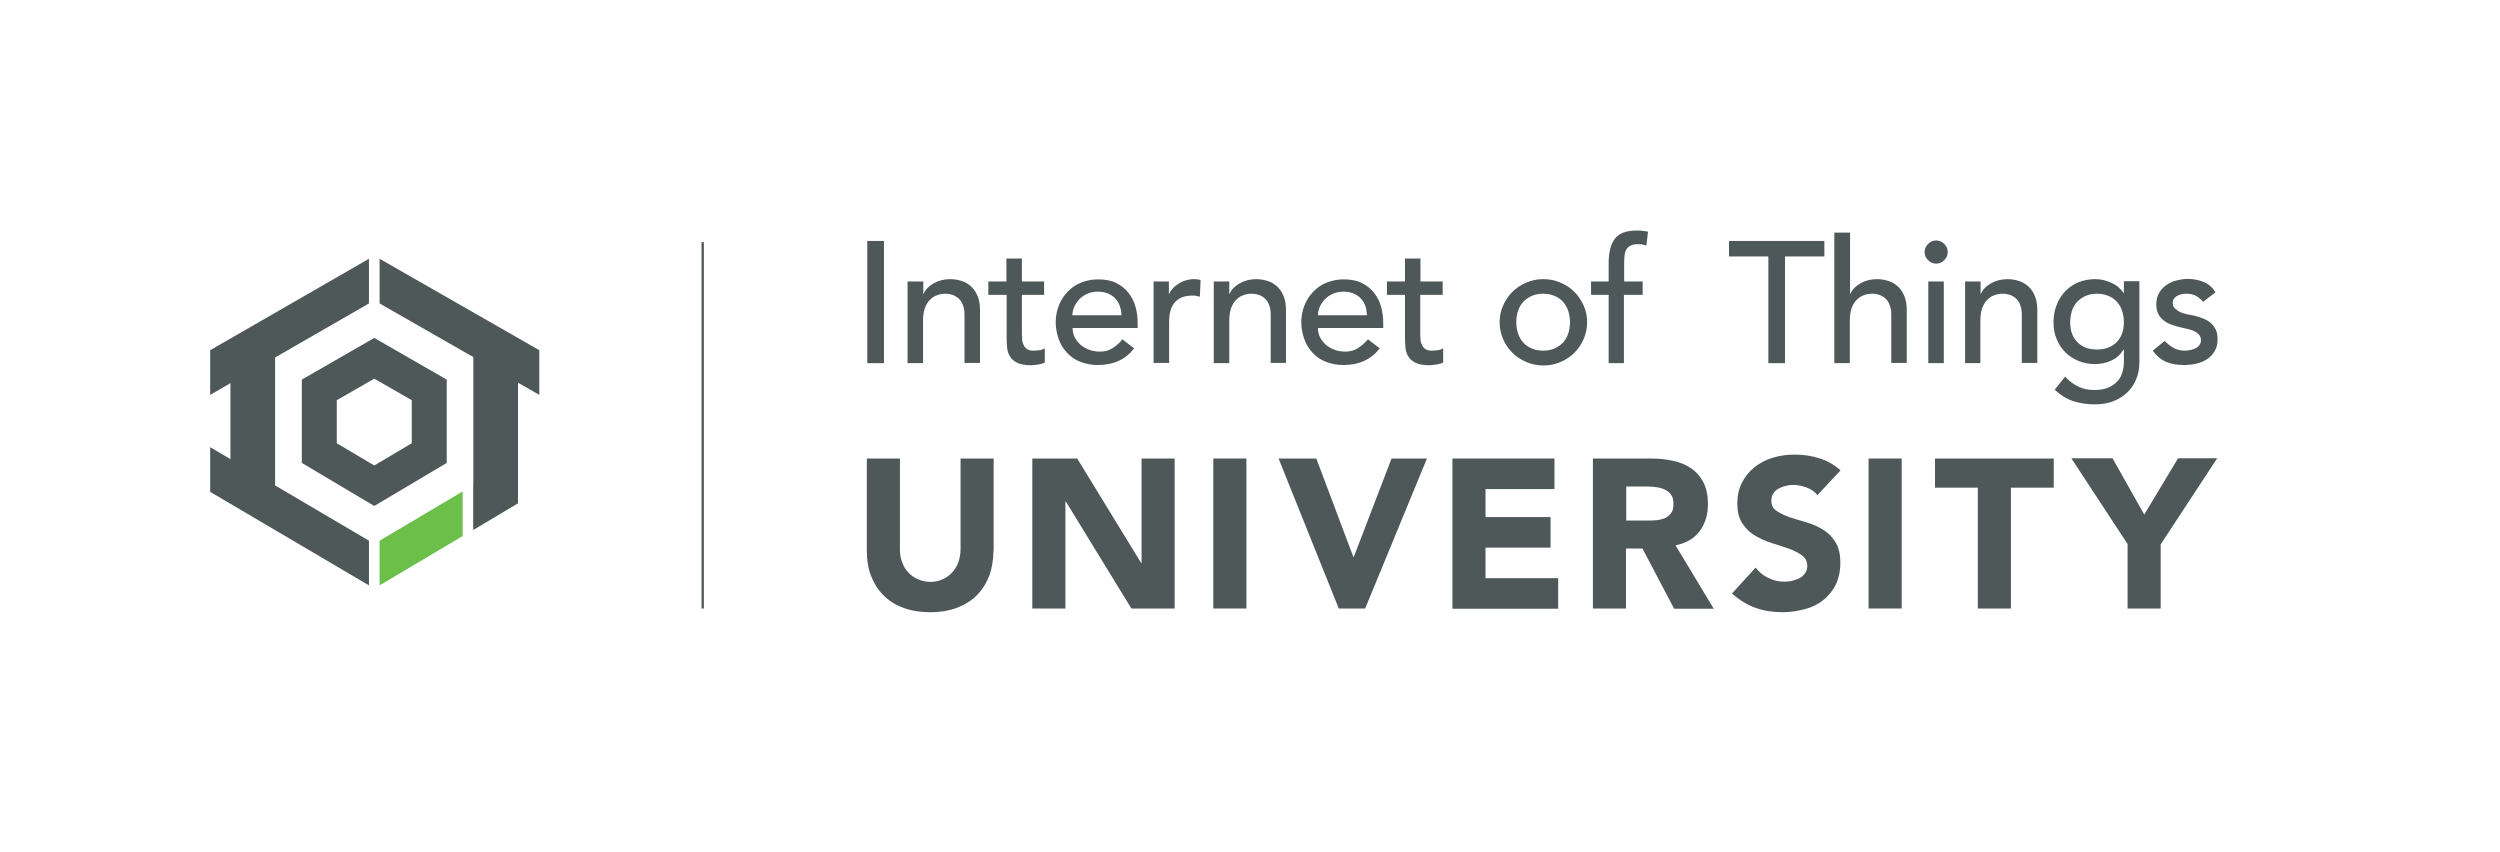 <?xml version="1.0" encoding="utf-8"?>
<!-- Generator: Adobe Illustrator 20.1.0, SVG Export Plug-In . SVG Version: 6.00 Build 0)  -->
<svg version="1.1" id="Layer_6_copy_3" xmlns="http://www.w3.org/2000/svg" xmlns:xlink="http://www.w3.org/1999/xlink" x="0px"
	 y="0px" viewBox="0 0 1080.1 368" style="enable-background:new 0 0 1080.1 368;" xml:space="preserve">
<style type="text/css">
	.st0{fill:#4F5858;}
	.st1{fill:#6CC04A;}
	.st2{fill:none;stroke:#4F5858;stroke-miterlimit:10;}
</style>
<g>
	<path class="st0" d="M429.2,237.9c0,3.8-0.6,7.4-1.7,10.6c-1.2,3.2-2.9,6-5.2,8.4c-2.3,2.4-5.1,4.2-8.6,5.6c-3.4,1.3-7.4,2-11.8,2
		c-4.5,0-8.5-0.7-11.9-2c-3.4-1.3-6.3-3.2-8.6-5.6c-2.3-2.4-4-5.2-5.2-8.4c-1.2-3.2-1.7-6.8-1.7-10.6v-39.8h14.3v39.3
		c0,2,0.3,3.9,1,5.6c0.6,1.7,1.5,3.2,2.7,4.4c1.2,1.3,2.5,2.2,4.2,2.9c1.6,0.7,3.4,1.1,5.3,1.1c1.9,0,3.6-0.4,5.2-1.1
		c1.6-0.7,3-1.7,4.1-2.9c1.2-1.3,2.1-2.7,2.7-4.4c0.6-1.7,1-3.6,1-5.6v-39.3h14.3V237.9z"/>
	<path class="st0" d="M446,198.1h19.4l27.6,45.1h0.2v-45.1h14.3v64.8h-18.7l-28.3-46.2h-0.2v46.2H446V198.1z"/>
	<path class="st0" d="M524.2,198.1h14.3v64.8h-14.3V198.1z"/>
	<path class="st0" d="M552.4,198.1h16.3l16,42.5h0.2l16.3-42.5h15.3l-26.7,64.8h-11.4L552.4,198.1z"/>
	<path class="st0" d="M627.5,198.1h44.1v13.2h-29.8v12.1h28.1v13.2h-28.1v13.2h31.4v13.2h-45.7V198.1z"/>
	<path class="st0" d="M688.3,198.1h25.1c3.3,0,6.4,0.3,9.4,1c3,0.6,5.6,1.7,7.8,3.2c2.2,1.5,4,3.5,5.3,6c1.3,2.5,2,5.7,2,9.5
		c0,4.6-1.2,8.5-3.6,11.7c-2.4,3.2-5.9,5.2-10.4,6.1l16.5,27.4h-17.1L709.6,237h-7.1v25.9h-14.3V198.1z M702.6,224.9h8.4
		c1.3,0,2.6,0,4.1-0.1s2.7-0.4,3.9-0.8c1.2-0.5,2.1-1.2,2.9-2.2c0.8-1,1.1-2.3,1.1-4.1c0-1.6-0.3-3-1-3.9c-0.7-1-1.5-1.7-2.6-2.2
		c-1-0.5-2.2-0.9-3.6-1.1c-1.3-0.2-2.7-0.3-3.9-0.3h-9.3V224.9z"/>
	<path class="st0" d="M785.2,213.9c-1.2-1.5-2.7-2.5-4.7-3.3c-2-0.7-3.9-1.1-5.6-1.1c-1,0-2.1,0.1-3.2,0.4c-1.1,0.2-2.1,0.6-3.1,1.1
		c-1,0.5-1.8,1.2-2.4,2.1c-0.6,0.9-0.9,1.9-0.9,3.1c0,2,0.7,3.5,2.2,4.5c1.5,1,3.3,1.9,5.5,2.7c2.2,0.7,4.6,1.5,7.2,2.2
		s5,1.8,7.2,3.1c2.2,1.3,4.1,3.1,5.5,5.4c1.5,2.3,2.2,5.3,2.2,9.1c0,3.6-0.7,6.7-2,9.4c-1.3,2.7-3.2,4.9-5.4,6.7
		c-2.3,1.8-4.9,3.1-8,3.9s-6.2,1.3-9.6,1.3c-4.2,0-8.1-0.6-11.7-1.9c-3.6-1.3-7-3.4-10.1-6.2l10.2-11.2c1.5,2,3.3,3.5,5.5,4.5
		c2.2,1.1,4.5,1.6,6.9,1.6c1.2,0,2.3-0.1,3.5-0.4c1.2-0.3,2.3-0.7,3.2-1.2c0.9-0.5,1.7-1.2,2.3-2.1c0.6-0.9,0.9-1.9,0.9-3
		c0-2-0.7-3.5-2.2-4.6c-1.5-1.1-3.4-2.1-5.6-2.9c-2.3-0.8-4.7-1.6-7.3-2.4c-2.6-0.8-5.1-1.9-7.3-3.2c-2.3-1.3-4.1-3.1-5.6-5.3
		c-1.5-2.2-2.2-5.1-2.2-8.7c0-3.5,0.7-6.5,2.1-9.2c1.4-2.6,3.2-4.8,5.5-6.6c2.3-1.8,4.9-3.1,7.9-4c3-0.9,6.1-1.3,9.3-1.3
		c3.7,0,7.2,0.5,10.6,1.6c3.4,1,6.5,2.8,9.2,5.2L785.2,213.9z"/>
	<path class="st0" d="M807.3,198.1h14.3v64.8h-14.3V198.1z"/>
	<path class="st0" d="M854.5,210.7H836v-12.6h51.3v12.6h-18.5v52.2h-14.3V210.7z"/>
	<path class="st0" d="M919.3,235.2l-24.4-37.2h17.8l13.7,24.3l14.6-24.3h16.9l-24.4,37.2v27.7h-14.3V235.2z"/>
</g>
<g>
	<path class="st0" d="M374.7,104.1h7.2v52.8h-7.2V104.1z"/>
	<path class="st0" d="M392.2,121.6h6.7v5.4h0.1c0.8-1.9,2.3-3.4,4.4-4.6c2.1-1.2,4.5-1.8,7.2-1.8c1.7,0,3.3,0.3,4.9,0.8
		c1.6,0.5,2.9,1.3,4.1,2.4c1.2,1.1,2.1,2.5,2.8,4.2c0.7,1.7,1,3.7,1,6.1v22.7h-6.7V136c0-1.6-0.2-3-0.7-4.2c-0.4-1.2-1-2.1-1.8-2.8
		s-1.6-1.2-2.6-1.6c-1-0.3-2-0.5-3-0.5c-1.4,0-2.7,0.2-3.9,0.7c-1.2,0.4-2.2,1.2-3.1,2.1c-0.9,1-1.6,2.2-2.1,3.7
		c-0.5,1.5-0.7,3.3-0.7,5.3v18.2h-6.7V121.6z"/>
	<path class="st0" d="M451.1,127.4h-9.6v16c0,1,0,2,0.1,2.9c0,1,0.2,1.8,0.6,2.6c0.3,0.8,0.8,1.4,1.5,1.9c0.7,0.5,1.7,0.7,2.9,0.7
		c0.8,0,1.6-0.1,2.5-0.2c0.8-0.1,1.6-0.4,2.3-0.8v6.1c-0.8,0.4-1.8,0.8-3.1,0.9c-1.3,0.2-2.2,0.3-2.9,0.3c-2.6,0-4.6-0.4-6-1.1
		c-1.4-0.7-2.5-1.7-3.1-2.8c-0.7-1.1-1.1-2.4-1.2-3.8c-0.1-1.4-0.2-2.8-0.2-4.3v-18.4H427v-5.8h7.8v-9.9h6.7v9.9h9.6V127.4z"/>
	<path class="st0" d="M463.4,141.7c0,1.5,0.3,2.9,1,4.2s1.6,2.3,2.6,3.2c1.1,0.9,2.4,1.6,3.8,2.1c1.4,0.5,2.9,0.7,4.5,0.7
		c2.1,0,3.9-0.5,5.4-1.5c1.5-1,3-2.2,4.2-3.8l5.1,3.9c-3.7,4.8-8.9,7.2-15.7,7.2c-2.8,0-5.3-0.5-7.6-1.4c-2.3-0.9-4.2-2.2-5.7-3.9
		c-1.6-1.7-2.8-3.6-3.6-5.9c-0.8-2.3-1.3-4.7-1.3-7.3c0-2.6,0.5-5.1,1.4-7.3c0.9-2.3,2.2-4.2,3.8-5.9c1.6-1.7,3.5-3,5.8-3.9
		c2.2-0.9,4.7-1.4,7.3-1.4c3.1,0,5.8,0.5,7.9,1.6c2.2,1.1,3.9,2.5,5.3,4.3c1.4,1.8,2.4,3.8,3,6c0.6,2.2,0.9,4.5,0.9,6.7v2.4H463.4z
		 M484.5,136.3c0-1.5-0.3-2.9-0.7-4.1c-0.4-1.2-1.1-2.3-1.9-3.2c-0.8-0.9-1.9-1.6-3.2-2.2c-1.3-0.5-2.7-0.8-4.4-0.8
		c-1.6,0-3.1,0.3-4.5,0.9c-1.4,0.6-2.5,1.4-3.5,2.4c-0.9,1-1.7,2.1-2.2,3.3c-0.5,1.2-0.8,2.4-0.8,3.6H484.5z"/>
	<path class="st0" d="M498.3,121.6h6.7v5.4h0.1c0.4-0.9,1-1.8,1.8-2.6c0.7-0.8,1.6-1.4,2.5-2c0.9-0.5,1.9-1,3-1.3
		c1.1-0.3,2.2-0.5,3.3-0.5c1.1,0,2.1,0.1,3,0.4l-0.3,7.2c-0.5-0.1-1.1-0.3-1.6-0.4c-0.5-0.1-1.1-0.1-1.6-0.1c-3.3,0-5.8,0.9-7.5,2.8
		c-1.7,1.8-2.6,4.7-2.6,8.6v17.7h-6.7V121.6z"/>
	<path class="st0" d="M524.4,121.6h6.7v5.4h0.1c0.8-1.9,2.3-3.4,4.4-4.6c2.1-1.2,4.5-1.8,7.2-1.8c1.7,0,3.3,0.3,4.9,0.8
		c1.6,0.5,2.9,1.3,4.1,2.4c1.2,1.1,2.1,2.5,2.8,4.2c0.7,1.7,1,3.7,1,6.1v22.7H549V136c0-1.6-0.2-3-0.7-4.2c-0.4-1.2-1-2.1-1.8-2.8
		c-0.7-0.7-1.6-1.2-2.6-1.6c-1-0.3-2-0.5-3-0.5c-1.4,0-2.7,0.2-3.9,0.7c-1.2,0.4-2.2,1.2-3.1,2.1c-0.9,1-1.6,2.2-2.1,3.7
		c-0.5,1.5-0.7,3.3-0.7,5.3v18.2h-6.7V121.6z"/>
	<path class="st0" d="M569.4,141.7c0,1.5,0.3,2.9,1,4.2c0.7,1.3,1.6,2.3,2.6,3.2c1.1,0.9,2.4,1.6,3.8,2.1c1.4,0.5,2.9,0.7,4.5,0.7
		c2.1,0,3.9-0.5,5.4-1.5c1.5-1,3-2.2,4.3-3.8l5.1,3.9c-3.7,4.8-8.9,7.2-15.7,7.2c-2.8,0-5.3-0.5-7.6-1.4c-2.3-0.9-4.2-2.2-5.7-3.9
		c-1.6-1.7-2.8-3.6-3.6-5.9c-0.8-2.3-1.3-4.7-1.3-7.3c0-2.6,0.5-5.1,1.4-7.3c0.9-2.3,2.2-4.2,3.8-5.9c1.6-1.7,3.5-3,5.8-3.9
		c2.2-0.9,4.7-1.4,7.3-1.4c3.1,0,5.8,0.5,7.9,1.6c2.2,1.1,3.9,2.5,5.3,4.3c1.4,1.8,2.4,3.8,3,6c0.6,2.2,0.9,4.5,0.9,6.7v2.4H569.4z
		 M590.6,136.3c-0.1-1.5-0.3-2.9-0.7-4.1c-0.4-1.2-1.1-2.3-1.9-3.2c-0.8-0.9-1.9-1.6-3.2-2.2c-1.3-0.5-2.7-0.8-4.4-0.8
		c-1.6,0-3.1,0.3-4.5,0.9c-1.4,0.6-2.5,1.4-3.5,2.4c-0.9,1-1.7,2.1-2.2,3.3c-0.5,1.2-0.8,2.4-0.8,3.6H590.6z"/>
	<path class="st0" d="M623.2,127.4h-9.6v16c0,1,0,2,0.1,2.9c0,1,0.2,1.8,0.6,2.6c0.3,0.8,0.8,1.4,1.5,1.9c0.7,0.5,1.7,0.7,2.9,0.7
		c0.8,0,1.6-0.1,2.5-0.2c0.8-0.1,1.6-0.4,2.3-0.8v6.1c-0.8,0.4-1.8,0.8-3.1,0.9c-1.3,0.2-2.2,0.3-2.9,0.3c-2.6,0-4.6-0.4-6-1.1
		c-1.4-0.7-2.5-1.7-3.1-2.8c-0.7-1.1-1.1-2.4-1.2-3.8c-0.1-1.4-0.2-2.8-0.2-4.3v-18.4h-7.8v-5.8h7.8v-9.9h6.7v9.9h9.6V127.4z"/>
	<path class="st0" d="M647.9,139.2c0-2.6,0.5-5,1.5-7.2c1-2.2,2.3-4.2,4-5.9c1.7-1.7,3.7-3,6-4c2.3-1,4.7-1.5,7.4-1.5
		c2.6,0,5.1,0.5,7.4,1.5c2.3,1,4.3,2.3,6,4c1.7,1.7,3,3.7,4,5.9c1,2.2,1.5,4.6,1.5,7.2c0,2.6-0.5,5-1.5,7.3c-1,2.3-2.3,4.2-4,5.9
		c-1.7,1.7-3.7,3-6,4c-2.3,1-4.7,1.5-7.4,1.5c-2.6,0-5.1-0.5-7.4-1.5c-2.3-1-4.3-2.3-6-4c-1.7-1.7-3-3.6-4-5.9
		C648.4,144.2,647.9,141.8,647.9,139.2z M655.1,139.2c0,1.8,0.3,3.4,0.8,5c0.5,1.5,1.3,2.8,2.3,3.9c1,1.1,2.2,1.9,3.7,2.5
		c1.4,0.6,3.1,0.9,4.8,0.9c1.8,0,3.4-0.3,4.8-0.9c1.4-0.6,2.7-1.5,3.7-2.5c1-1.1,1.8-2.4,2.3-3.9c0.5-1.5,0.8-3.2,0.8-5
		s-0.3-3.4-0.8-5c-0.5-1.5-1.3-2.8-2.3-3.9c-1-1.1-2.2-1.9-3.7-2.5c-1.4-0.6-3.1-0.9-4.8-0.9c-1.8,0-3.4,0.3-4.8,0.9
		c-1.4,0.6-2.7,1.5-3.7,2.5c-1,1.1-1.8,2.4-2.3,3.9C655.3,135.8,655.1,137.4,655.1,139.2z"/>
	<path class="st0" d="M695,127.4h-7.6v-5.8h7.6v-7.9c0-4.7,0.9-8.2,2.7-10.6c1.8-2.3,4.9-3.5,9.4-3.5c0.7,0,1.5,0,2.3,0.1
		s1.7,0.2,2.6,0.4l-0.7,6c-0.6-0.2-1.3-0.4-1.9-0.5c-0.6-0.1-1.2-0.1-1.9-0.1c-1.2,0-2.2,0.2-3,0.6s-1.3,0.9-1.8,1.6
		c-0.4,0.7-0.7,1.5-0.8,2.5c-0.1,1-0.2,2.1-0.2,3.3v8.1h8v5.8h-8.1v29.5H695V127.4z"/>
	<path class="st0" d="M764,110.8h-17v-6.7h41.2v6.7h-17v46.1H764V110.8z"/>
	<path class="st0" d="M792.6,100.5h6.7V127h0.1c0.8-1.9,2.3-3.4,4.4-4.6c2.1-1.2,4.5-1.8,7.2-1.8c1.7,0,3.3,0.3,4.9,0.8
		c1.6,0.5,2.9,1.3,4.1,2.4c1.2,1.1,2.1,2.5,2.8,4.2c0.7,1.7,1,3.7,1,6.1v22.7h-6.7V136c0-1.6-0.2-3-0.7-4.2c-0.4-1.2-1-2.1-1.8-2.8
		c-0.7-0.7-1.6-1.2-2.6-1.6c-1-0.3-2-0.5-3-0.5c-1.4,0-2.7,0.2-3.9,0.7c-1.2,0.4-2.2,1.2-3.1,2.1c-0.9,1-1.6,2.2-2.1,3.7
		s-0.7,3.3-0.7,5.3v18.2h-6.7V100.5z"/>
	<path class="st0" d="M831.5,108.9c0-1.3,0.5-2.5,1.5-3.5c1-1,2.1-1.5,3.5-1.5c1.3,0,2.5,0.5,3.5,1.5s1.5,2.1,1.5,3.5
		c0,1.3-0.5,2.5-1.5,3.5c-1,1-2.1,1.5-3.5,1.5c-1.3,0-2.5-0.5-3.5-1.5C832,111.4,831.5,110.2,831.5,108.9z M833.1,121.6h6.7v35.3
		h-6.7V121.6z"/>
	<path class="st0" d="M849,121.6h6.7v5.4h0.1c0.8-1.9,2.3-3.4,4.4-4.6c2.1-1.2,4.5-1.8,7.2-1.8c1.7,0,3.3,0.3,4.9,0.8
		c1.6,0.5,2.9,1.3,4.1,2.4c1.2,1.1,2.1,2.5,2.8,4.2c0.7,1.7,1,3.7,1,6.1v22.7h-6.7V136c0-1.6-0.2-3-0.7-4.2c-0.4-1.2-1-2.1-1.8-2.8
		c-0.7-0.7-1.6-1.2-2.6-1.6c-1-0.3-2-0.5-3-0.5c-1.4,0-2.7,0.2-3.9,0.7c-1.2,0.4-2.2,1.2-3.1,2.1c-0.9,1-1.6,2.2-2.1,3.7
		s-0.7,3.3-0.7,5.3v18.2H849V121.6z"/>
	<path class="st0" d="M924.3,156.6c0,2.7-0.5,5.1-1.4,7.3c-0.9,2.2-2.2,4.1-3.9,5.7c-1.7,1.6-3.7,2.9-6.1,3.8
		c-2.4,0.9-5,1.3-7.9,1.3c-3.4,0-6.5-0.5-9.3-1.4c-2.8-0.9-5.5-2.6-8-4.9l4.5-5.7c1.7,1.9,3.6,3.3,5.7,4.3c2,1,4.3,1.5,6.9,1.5
		c2.5,0,4.5-0.4,6.2-1.1c1.6-0.7,2.9-1.7,3.9-2.8c1-1.1,1.7-2.4,2.1-3.9c0.4-1.5,0.6-2.9,0.6-4.4v-5.2h-0.2c-1.3,2.1-3,3.7-5.3,4.7
		c-2.2,1-4.5,1.5-7,1.5c-2.6,0-5-0.5-7.2-1.4c-2.2-0.9-4.1-2.2-5.7-3.8c-1.6-1.6-2.8-3.5-3.7-5.7c-0.9-2.2-1.3-4.6-1.3-7.2
		c0-2.6,0.4-5,1.3-7.3c0.8-2.3,2.1-4.2,3.6-5.9c1.6-1.7,3.5-3,5.7-4c2.2-0.9,4.7-1.4,7.4-1.4c2.4,0,4.7,0.5,7,1.6
		c2.3,1,4,2.5,5.3,4.4h0.1v-5.1h6.7V156.6z M906,126.9c-1.8,0-3.4,0.3-4.8,0.9c-1.4,0.6-2.7,1.5-3.7,2.5c-1,1.1-1.8,2.4-2.3,3.9
		c-0.5,1.5-0.8,3.2-0.8,5c0,3.6,1,6.5,3.1,8.6c2.1,2.2,4.9,3.2,8.5,3.2s6.4-1.1,8.5-3.2c2.1-2.2,3.1-5,3.1-8.6c0-1.8-0.3-3.4-0.8-5
		c-0.5-1.5-1.3-2.8-2.3-3.9c-1-1.1-2.2-1.9-3.7-2.5C909.4,127.2,907.8,126.9,906,126.9z"/>
	<path class="st0" d="M951.8,130.4c-0.8-1-1.8-1.8-2.9-2.5c-1.2-0.7-2.6-1-4.3-1c-1.6,0-3,0.3-4.1,1c-1.2,0.7-1.8,1.7-1.8,2.9
		c0,1,0.3,1.9,1,2.5c0.7,0.6,1.5,1.2,2.4,1.6c0.9,0.4,1.9,0.7,2.9,0.9c1,0.2,1.9,0.4,2.7,0.5c1.4,0.3,2.8,0.8,4.1,1.3
		c1.3,0.5,2.4,1.1,3.3,1.9c0.9,0.8,1.6,1.8,2.2,2.9c0.5,1.1,0.8,2.5,0.8,4.2c0,2-0.4,3.7-1.3,5.1c-0.8,1.4-1.9,2.6-3.3,3.5
		c-1.3,0.9-2.9,1.5-4.6,1.9s-3.4,0.6-5.2,0.6c-2.9,0-5.5-0.4-7.7-1.3c-2.2-0.9-4.2-2.5-5.9-4.9l5.1-4.2c1.1,1.1,2.3,2.1,3.7,2.9
		c1.3,0.8,3,1.3,4.9,1.3c0.8,0,1.7-0.1,2.6-0.3c0.9-0.2,1.6-0.4,2.3-0.8c0.7-0.4,1.2-0.8,1.6-1.4c0.4-0.6,0.6-1.2,0.6-2
		c0-1-0.3-1.8-0.9-2.5c-0.6-0.6-1.4-1.2-2.2-1.5c-0.9-0.4-1.8-0.7-2.8-0.9c-1-0.2-1.8-0.4-2.6-0.6c-1.4-0.3-2.8-0.7-4.1-1.2
		c-1.3-0.4-2.4-1-3.4-1.8c-1-0.7-1.8-1.7-2.4-2.8c-0.6-1.1-0.9-2.6-0.9-4.3c0-1.8,0.4-3.4,1.2-4.8c0.8-1.4,1.8-2.5,3.1-3.4
		c1.3-0.9,2.7-1.6,4.3-2s3.2-0.7,4.9-0.7c2.4,0,4.7,0.4,6.9,1.3c2.2,0.9,3.9,2.4,5.2,4.5L951.8,130.4z"/>
</g>
<g>
	<path class="st0" d="M161.7,146l-31.3,18v36l31.3,18.6L193,200v-36L161.7,146z M177.9,191.5l-16.2,9.6l-16.2-9.6v-18.6l16.2-9.3
		l16.2,9.3V191.5z"/>
	<polygon class="st0" points="159.4,111.8 159.4,131.1 90.8,170.6 90.8,151.3 	"/>
	<polygon class="st0" points="159.4,233.6 159.4,252.9 90.8,212.5 90.8,193.2 	"/>
	<polygon class="st1" points="164,233.6 199.9,212.3 199.9,231.6 164,252.9 	"/>
	<polygon class="st1" points="204.5,209.6 223.8,198.1 223.8,217.4 204.5,228.9 	"/>
	
		<rect x="76.2" y="170.9" transform="matrix(-1.836970e-16 1 -1 -1.836970e-16 289.755 71.291)" class="st0" width="66" height="19.3"/>
	<polygon class="st0" points="233,151.3 233,170.6 164,131.1 164,111.8 	"/>
	<polygon class="st0" points="223.8,147.5 223.8,217.4 204.5,228.9 204.5,147.5 	"/>
</g>
<line class="st2" x1="303.6" y1="104.6" x2="303.6" y2="262.9"/>
</svg>
